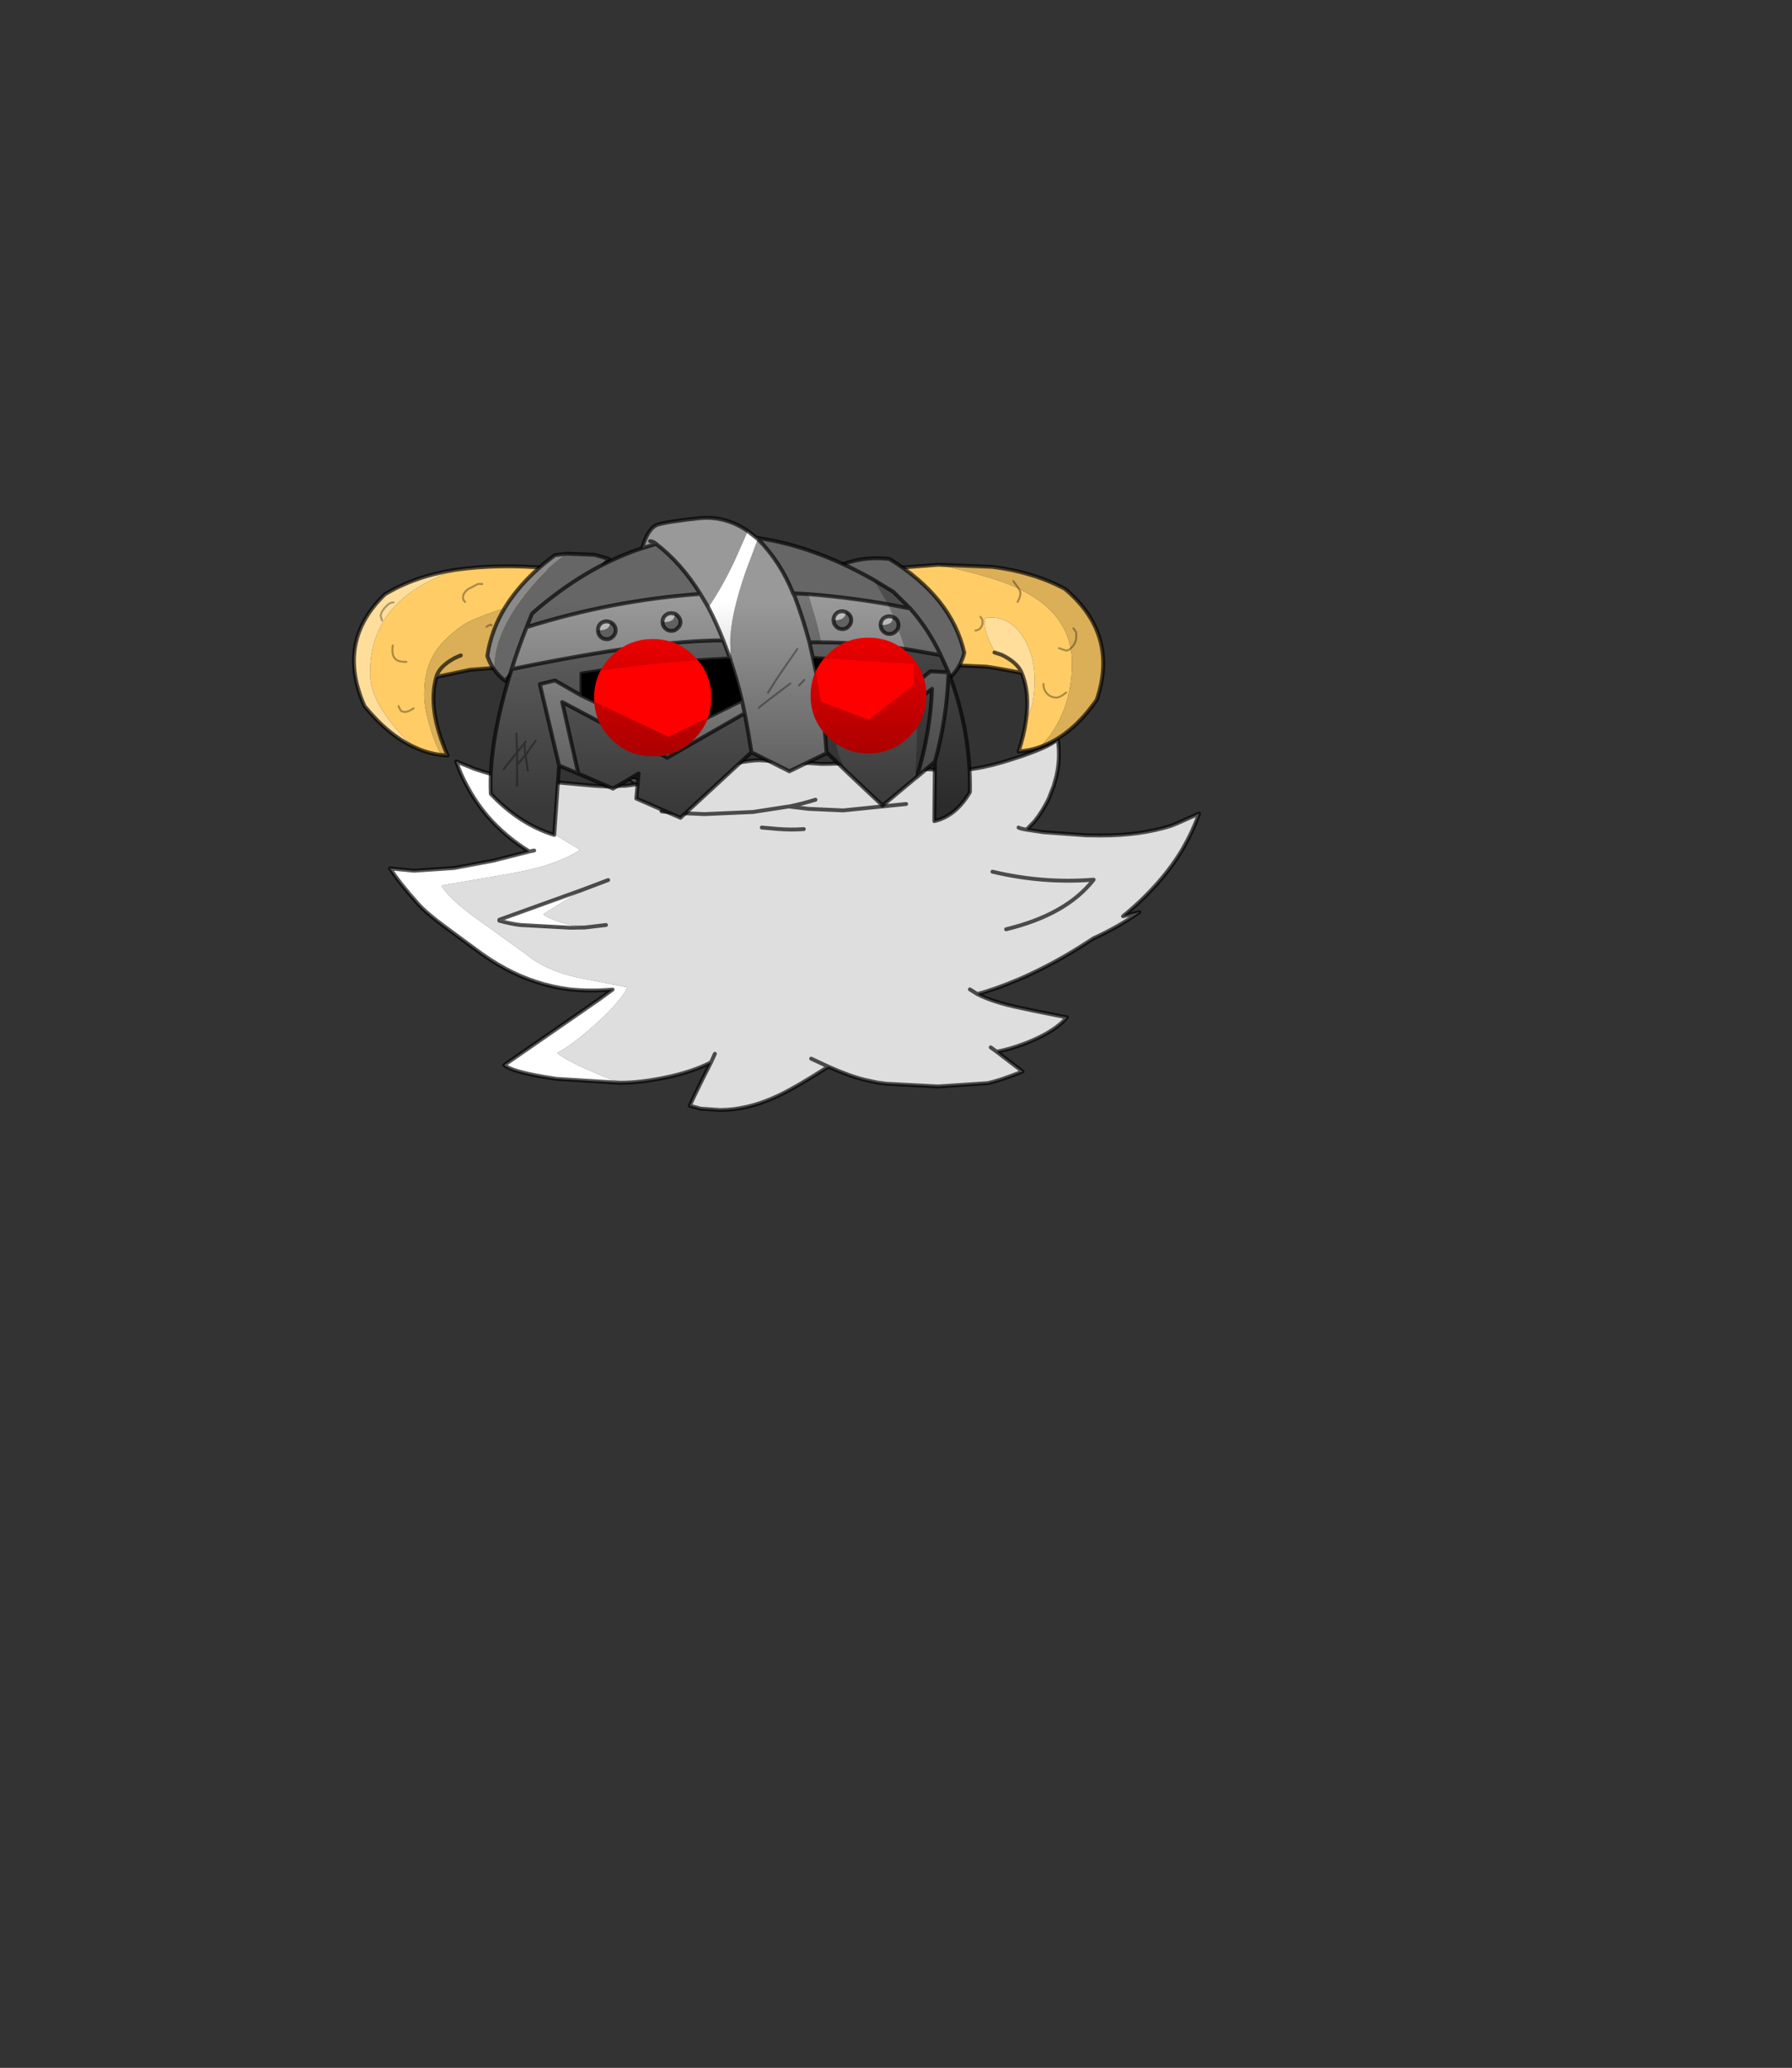 <?xml version="1.0" encoding="UTF-8" standalone="no"?>
<svg xmlns:xlink="http://www.w3.org/1999/xlink" height="531.5px" width="460.6px" xmlns="http://www.w3.org/2000/svg">
  <rect width="100%" height="100%" fill="#333333" stroke="none"/>
  <g transform="matrix(1.0, 0.0, 0.0, 1.0, 193.65, 334.05)">
    <use height="153.2" transform="matrix(1.0, 0.0, 0.0, 1.0, -103.2, -201.45)" width="218.25" xlink:href="#shape0"/>
    <use height="55.0" transform="matrix(0.548, 0.0, 0.0, 0.548, -40.95, -169.8)" width="55.0" xlink:href="#sprite0"/>
    <use height="55.0" transform="matrix(0.541, 0.0, 0.0, 0.541, 14.7, -170.15)" width="55.0" xlink:href="#sprite0"/>
    <use height="81.5" transform="matrix(1.0, 0.0, 0.0, 1.0, -67.55, -200.95)" width="123.2" xlink:href="#shape2"/>
  </g>
  <defs>
    <g id="shape0" transform="matrix(1.0, 0.0, 0.0, 1.0, 103.2, 201.45)">
      <path d="M-55.25 -133.4 L-41.05 -132.1 -37.85 -131.9 -32.8 -132.1 -29.0 -132.6 Q-30.8 -132.85 -32.0 -134.1 -28.55 -133.15 -25.15 -133.2 L-16.25 -135.25 Q-2.65 -138.65 1.45 -138.65 L10.05 -138.2 17.55 -137.7 Q26.75 -137.65 31.95 -139.75 31.0 -138.05 28.65 -137.0 L29.2 -136.9 48.0 -136.2 48.4 -136.15 Q55.7 -135.35 66.65 -138.95 76.05 -141.95 78.25 -144.1 78.95 -139.3 77.9 -134.65 L77.2 -132.1 75.9 -128.75 Q74.4 -125.65 72.35 -123.05 L70.2 -120.8 74.55 -120.15 85.55 -119.35 89.25 -119.3 Q99.5 -119.3 107.35 -121.8 108.85 -122.35 114.55 -124.95 112.95 -120.4 110.45 -116.05 105.0 -106.75 95.0 -98.55 L99.2 -99.6 Q93.85 -95.8 87.45 -92.9 L85.9 -91.9 Q77.35 -86.3 68.25 -82.35 61.95 -79.7 57.55 -78.55 61.55 -76.45 68.8 -74.95 L72.1 -74.25 80.35 -72.6 80.6 -72.6 79.8 -71.7 Q76.6 -68.5 69.95 -65.9 65.65 -64.25 62.5 -63.75 L66.1 -61.0 69.2 -58.65 Q63.35 -56.3 60.2 -55.65 L47.45 -54.8 34.15 -55.5 31.85 -55.8 28.65 -56.5 Q24.85 -57.4 19.25 -59.9 11.15 -54.7 6.75 -52.6 2.5 -50.55 -1.55 -49.6 -5.15 -48.75 -8.55 -48.75 L-13.6 -49.1 -16.35 -49.85 -15.15 -52.45 -13.05 -56.75 -10.9 -61.0 Q-15.7 -58.5 -23.05 -57.0 -29.35 -55.75 -34.05 -55.75 -36.75 -56.5 -40.8 -58.35 -48.6 -61.65 -50.45 -63.45 -47.1 -65.05 -40.8 -70.6 -33.9 -76.85 -32.4 -80.3 L-45.05 -82.75 Q-53.5 -84.65 -58.45 -88.8 L-70.75 -97.65 Q-78.15 -102.9 -80.2 -106.45 L-61.95 -109.6 Q-51.0 -111.5 -44.5 -115.6 -53.05 -120.7 -57.1 -123.45 -64.2 -128.2 -67.65 -132.9 L-55.25 -133.4 M64.95 -95.2 Q80.45 -98.95 87.45 -107.95 74.45 -106.9 61.45 -110.0 74.45 -106.9 87.45 -107.95 80.45 -98.95 64.95 -95.2 M19.25 -59.9 L14.85 -61.95 19.25 -59.9 M61.0 -64.85 L62.5 -63.75 61.0 -64.85 M57.55 -78.55 L55.65 -79.75 57.55 -78.55 M70.2 -120.8 Q68.45 -121.1 68.15 -121.35 68.45 -121.1 70.2 -120.8 M12.95 -120.95 Q9.55 -120.7 6.05 -121.0 L2.15 -121.35 6.05 -121.0 Q9.55 -120.7 12.95 -120.95 M9.2 -126.75 L9.0 -126.75 -0.1 -125.35 -12.55 -124.8 -19.55 -125.1 -23.6 -125.5 -19.55 -125.1 -12.55 -124.8 -0.1 -125.35 9.0 -126.75 9.2 -126.75 Q12.55 -127.45 15.95 -128.5 12.55 -127.45 9.2 -126.75 L14.2 -126.15 23.05 -125.75 39.25 -127.4 23.05 -125.75 14.2 -126.15 9.2 -126.75 M-43.6 -95.65 L-46.4 -96.2 Q-51.85 -97.4 -54.05 -99.05 L-43.95 -105.35 -37.35 -107.85 -43.95 -105.35 -65.3 -97.65 -65.3 -97.4 Q-62.4 -96.6 -59.9 -96.3 L-47.1 -95.6 -43.6 -95.65 -43.4 -95.65 -37.9 -96.3 -43.4 -95.65 -43.6 -95.65 M-10.9 -61.0 L-9.9 -63.2 -10.9 -61.0" fill="#dedede" fill-rule="evenodd" stroke="none"/>
      <path d="M-34.05 -55.75 L-34.45 -55.75 -50.6 -56.75 -53.75 -57.25 Q-62.1 -58.65 -64.05 -60.3 L-39.7 -77.15 -36.2 -79.7 Q-41.9 -79.2 -47.2 -79.75 -51.6 -80.3 -55.7 -81.65 -63.65 -84.15 -71.7 -90.25 L-79.5 -96.0 Q-84.05 -99.35 -86.25 -101.8 -91.0 -107.1 -93.4 -110.85 L-87.2 -110.25 -76.9 -110.95 -66.8 -112.85 -57.6 -115.2 Q-63.65 -118.9 -68.25 -124.15 -71.4 -127.85 -73.65 -132.1 -75.3 -135.1 -76.4 -138.35 L-71.75 -136.45 Q-67.35 -134.9 -63.05 -134.15 L-62.4 -134.1 -61.45 -133.95 -55.25 -133.4 -67.65 -132.9 Q-64.2 -128.2 -57.1 -123.45 -53.05 -120.7 -44.5 -115.6 -51.0 -111.5 -61.95 -109.6 L-80.2 -106.45 Q-78.15 -102.9 -70.75 -97.65 L-58.45 -88.8 Q-53.5 -84.65 -45.05 -82.75 L-32.4 -80.3 Q-33.9 -76.85 -40.8 -70.6 -47.1 -65.05 -50.45 -63.45 -48.6 -61.65 -40.8 -58.35 -36.75 -56.5 -34.05 -55.75 M-43.95 -105.35 L-54.05 -99.05 Q-51.85 -97.4 -46.4 -96.2 L-43.6 -95.65 -47.1 -95.6 -59.9 -96.3 Q-62.4 -96.6 -65.3 -97.4 L-65.3 -97.65 -43.95 -105.35 M-56.35 -115.45 L-57.6 -115.2 -56.35 -115.45" fill="#ffffff" fill-rule="evenodd" stroke="none"/>
      <path d="M-55.25 -133.4 L-41.05 -132.1 -37.85 -131.9 -32.8 -132.1 -29.0 -132.6 Q-30.8 -132.85 -32.0 -134.1 -28.55 -133.15 -25.15 -133.2 L-16.25 -135.25 Q-2.65 -138.65 1.45 -138.65 L10.05 -138.2 17.55 -137.7 Q26.75 -137.65 31.95 -139.75 31.0 -138.05 28.65 -137.0 L29.2 -136.9 48.0 -136.2 48.4 -136.15 Q55.7 -135.35 66.65 -138.95 76.05 -141.95 78.25 -144.1 78.95 -139.3 77.9 -134.65 L77.2 -132.1 75.9 -128.75 Q74.4 -125.65 72.35 -123.05 L70.2 -120.8 74.55 -120.15 85.55 -119.35 89.25 -119.3 Q99.5 -119.3 107.35 -121.8 108.85 -122.35 114.55 -124.95 112.95 -120.4 110.45 -116.05 105.0 -106.75 95.0 -98.55 L99.2 -99.6 Q93.85 -95.8 87.45 -92.9 L85.9 -91.9 Q77.35 -86.3 68.25 -82.35 61.95 -79.7 57.55 -78.55 61.55 -76.45 68.8 -74.95 L72.1 -74.25 80.35 -72.6 80.6 -72.6 79.8 -71.7 Q76.6 -68.5 69.95 -65.9 65.65 -64.25 62.5 -63.75 L66.1 -61.0 69.2 -58.65 Q63.35 -56.3 60.2 -55.65 L47.45 -54.8 34.15 -55.5 31.85 -55.8 28.65 -56.5 Q24.85 -57.4 19.25 -59.9 11.15 -54.7 6.75 -52.6 2.5 -50.55 -1.55 -49.6 -5.15 -48.75 -8.55 -48.75 L-13.6 -49.1 -16.35 -49.85 -15.15 -52.45 -13.05 -56.75 -10.9 -61.0 Q-15.7 -58.5 -23.05 -57.0 -29.35 -55.75 -34.05 -55.75 L-34.45 -55.75 -50.6 -56.75 -53.75 -57.25 Q-62.1 -58.65 -64.05 -60.3 L-39.7 -77.15 -36.2 -79.7 Q-41.9 -79.2 -47.2 -79.75 -51.6 -80.3 -55.7 -81.65 -63.65 -84.15 -71.7 -90.25 L-79.5 -96.0 Q-84.05 -99.35 -86.25 -101.8 -91.0 -107.1 -93.4 -110.85 L-87.2 -110.25 -76.9 -110.95 -66.8 -112.85 -57.6 -115.2 Q-63.65 -118.9 -68.25 -124.15 -71.4 -127.85 -73.65 -132.1 -75.3 -135.1 -76.4 -138.35 L-71.75 -136.45 Q-67.35 -134.9 -63.05 -134.15 L-62.4 -134.1 -61.45 -133.95 -55.25 -133.4 M15.95 -128.5 Q12.55 -127.45 9.2 -126.75 L14.2 -126.15 23.05 -125.75 39.25 -127.4 M-23.6 -125.5 L-19.55 -125.1 -12.55 -124.8 -0.1 -125.35 9.0 -126.75 9.2 -126.75 M2.15 -121.35 L6.05 -121.0 Q9.55 -120.7 12.95 -120.95 M68.15 -121.35 Q68.45 -121.1 70.2 -120.8 M55.65 -79.75 L57.55 -78.55 M62.5 -63.75 L61.0 -64.85 M14.85 -61.95 L19.25 -59.9 M61.45 -110.0 Q74.45 -106.9 87.45 -107.95 80.45 -98.95 64.95 -95.2 M-43.6 -95.65 L-43.4 -95.65 -37.9 -96.3 M-57.6 -115.2 L-56.35 -115.45 M-37.35 -107.85 L-43.95 -105.35 -65.3 -97.65 -65.3 -97.4 Q-62.4 -96.6 -59.9 -96.3 L-47.1 -95.6 -43.6 -95.65 M-9.9 -63.2 L-10.9 -61.0" fill="none" stroke="#000000" stroke-linecap="round" stroke-linejoin="round" stroke-opacity="0.663" stroke-width="1.0"/>
      <path d="M68.95 -161.1 L63.35 -162.15 59.95 -162.7 52.1 -163.05 Q42.8 -173.2 36.6 -188.05 L47.5 -188.9 Q62.05 -185.75 68.2 -182.75 L68.25 -182.7 Q79.75 -177.25 81.55 -167.35 81.9 -165.55 81.9 -163.55 81.9 -156.45 79.35 -150.55 77.25 -145.55 73.55 -142.0 70.95 -141.1 68.15 -140.9 69.5 -144.95 70.0 -148.55 L71.45 -152.15 Q72.3 -155.15 72.3 -159.35 72.3 -165.55 69.4 -170.2 66.15 -175.35 60.95 -175.35 L60.0 -175.3 59.45 -174.95 Q59.05 -172.15 61.65 -167.25 L61.95 -166.35 63.8 -165.75 Q67.9 -163.75 68.95 -161.1 M78.55 -167.45 L80.3 -166.85 Q81.0 -166.85 81.55 -167.35 81.0 -166.85 80.3 -166.85 L78.55 -167.45 M67.9 -179.35 L68.4 -180.35 68.65 -181.4 Q68.65 -182.0 68.25 -182.7 68.65 -182.0 68.65 -181.4 L68.4 -180.35 67.9 -179.35 M58.35 -175.5 Q58.9 -174.95 58.9 -174.15 58.9 -173.4 58.5 -172.8 58.0 -172.05 57.05 -172.0 58.0 -172.05 58.5 -172.8 58.9 -173.4 58.9 -174.15 58.9 -174.95 58.35 -175.5 M80.4 -156.05 Q78.8 -154.75 77.85 -154.75 76.65 -154.75 75.7 -155.55 74.55 -156.6 74.55 -158.25 74.55 -156.6 75.7 -155.55 76.65 -154.75 77.85 -154.75 78.8 -154.75 80.4 -156.05" fill="#ffcc66" fill-rule="evenodd" stroke="none"/>
      <path d="M68.95 -161.1 Q67.9 -163.75 63.8 -165.75 L61.95 -166.35 61.65 -167.25 Q59.05 -172.15 59.45 -174.95 L60.0 -175.3 60.95 -175.35 Q66.15 -175.35 69.4 -170.2 72.3 -165.55 72.3 -159.35 72.3 -155.15 71.45 -152.15 L70.0 -148.55 Q71.15 -155.7 68.95 -161.1" fill="#ffde9c" fill-rule="evenodd" stroke="none"/>
      <path d="M73.55 -142.0 Q77.25 -145.55 79.35 -150.55 81.9 -156.45 81.9 -163.55 81.9 -165.55 81.55 -167.35 79.75 -177.25 68.25 -182.7 L68.2 -182.75 Q62.05 -185.75 47.5 -188.9 L61.45 -188.35 Q71.8 -187.05 80.05 -182.7 93.95 -171.0 88.25 -154.2 81.75 -144.85 73.55 -142.0 M66.8 -184.7 L68.25 -182.7 66.8 -184.7 M82.25 -172.55 L82.95 -171.55 83.0 -170.45 Q83.0 -169.3 82.25 -168.15 L81.55 -167.35 82.25 -168.15 Q83.0 -169.3 83.0 -170.45 L82.95 -171.55 82.25 -172.55" fill="#dbaf57" fill-rule="evenodd" stroke="none"/>
      <path d="M47.5 -188.9 L36.6 -188.05 Q42.8 -173.2 52.1 -163.05 L59.95 -162.7 63.35 -162.15 68.95 -161.1 Q67.9 -163.75 63.8 -165.75 L61.95 -166.35 M70.0 -148.55 Q69.5 -144.95 68.15 -140.9 70.95 -141.1 73.55 -142.0 81.75 -144.85 88.25 -154.2 93.95 -171.0 80.05 -182.7 71.8 -187.05 61.45 -188.35 L47.5 -188.9 M68.95 -161.1 Q71.15 -155.7 70.0 -148.55" fill="none" stroke="#000000" stroke-linecap="round" stroke-linejoin="round" stroke-opacity="0.663" stroke-width="1.0"/>
      <path d="M81.55 -167.35 Q81.0 -166.85 80.3 -166.85 L78.55 -167.45 M68.25 -182.7 L66.8 -184.7 M68.25 -182.7 Q68.65 -182.0 68.65 -181.4 L68.4 -180.35 67.9 -179.35 M81.55 -167.35 L82.25 -168.15 Q83.0 -169.3 83.0 -170.45 L82.95 -171.55 82.25 -172.55 M57.05 -172.0 Q58.0 -172.05 58.5 -172.8 58.9 -173.4 58.9 -174.15 58.9 -174.95 58.35 -175.5 M74.55 -158.25 Q74.55 -156.6 75.7 -155.55 76.65 -154.75 77.85 -154.75 78.8 -154.75 80.4 -156.05" fill="none" stroke="#000000" stroke-linecap="round" stroke-linejoin="round" stroke-opacity="0.333" stroke-width="0.5"/>
      <path d="M34.95 -190.4 Q50.95 -180.6 54.2 -166.25 53.15 -162.1 50.05 -159.45 L21.15 -188.2 Q27.2 -191.2 34.95 -190.4" fill="#666666" fill-rule="evenodd" stroke="none"/>
      <path d="M34.95 -190.4 Q50.95 -180.6 54.2 -166.25 53.15 -162.1 50.05 -159.45 L21.15 -188.2 Q27.2 -191.2 34.95 -190.4 Z" fill="none" stroke="#000000" stroke-linecap="round" stroke-linejoin="round" stroke-opacity="0.663" stroke-width="1.0"/>
      <path d="M-89.2 -163.95 Q-91.8 -163.8 -92.5 -165.35 -92.95 -166.3 -92.7 -168.15 -92.95 -166.3 -92.5 -165.35 -91.8 -163.8 -89.2 -163.95 M-87.0 -141.95 Q-89.3 -143.75 -91.75 -146.65 -98.55 -154.55 -98.55 -161.0 -98.55 -173.1 -89.85 -180.45 -84.85 -184.6 -76.55 -187.6 -65.65 -189.15 -52.3 -188.0 -53.55 -184.0 -55.0 -180.3 L-62.75 -178.1 Q-72.35 -175.1 -75.05 -173.1 -80.1 -169.4 -82.2 -165.8 -84.6 -161.7 -84.6 -155.5 -84.6 -151.3 -82.4 -144.95 -81.3 -141.75 -80.15 -140.0 -83.7 -140.4 -87.0 -141.95 M-74.1 -179.35 Q-74.65 -179.8 -74.65 -180.4 -74.65 -181.75 -73.2 -182.7 L-70.8 -183.95 -69.7 -183.95 -70.8 -183.95 -73.2 -182.7 Q-74.65 -181.75 -74.65 -180.4 -74.65 -179.8 -74.1 -179.35 M-87.35 -152.0 Q-88.7 -151.05 -89.55 -151.05 L-90.4 -151.2 Q-90.8 -151.5 -91.2 -152.55 -90.8 -151.5 -90.4 -151.2 L-89.55 -151.05 Q-88.7 -151.05 -87.35 -152.0" fill="#ffcc66" fill-rule="evenodd" stroke="none"/>
      <path d="M-80.15 -140.0 Q-81.3 -141.75 -82.4 -144.95 -84.6 -151.3 -84.6 -155.5 -84.6 -161.7 -82.2 -165.8 -80.1 -169.4 -75.05 -173.1 -72.35 -175.1 -62.75 -178.1 L-55.0 -180.3 Q-59.05 -170.2 -65.05 -162.5 L-72.8 -161.9 -81.5 -160.05 Q-83.9 -151.85 -78.6 -139.85 L-80.15 -140.0 M-68.6 -172.95 L-68.15 -173.25 -67.5 -173.5 -67.3 -173.3 -67.5 -173.5 -68.15 -173.25 -68.6 -172.95 M-75.2 -165.6 Q-76.1 -165.25 -76.9 -164.85 -80.8 -162.7 -81.5 -160.05 -80.8 -162.7 -76.9 -164.85 -76.1 -165.25 -75.2 -165.6" fill="#dbaf57" fill-rule="evenodd" stroke="none"/>
      <path d="M-95.45 -174.6 L-95.8 -175.7 Q-95.8 -176.65 -94.65 -177.95 -93.45 -179.3 -92.5 -179.2 -93.45 -179.3 -94.65 -177.95 -95.8 -176.65 -95.8 -175.7 L-95.45 -174.6 M-76.55 -187.6 Q-84.85 -184.6 -89.85 -180.45 -98.55 -173.1 -98.55 -161.0 -98.55 -154.55 -91.75 -146.65 -89.3 -143.75 -87.0 -141.95 -93.8 -145.0 -99.95 -152.55 -107.35 -169.15 -94.7 -181.3 -87.1 -185.9 -76.9 -187.55 L-76.55 -187.6" fill="#ffde9c" fill-rule="evenodd" stroke="none"/>
      <path d="M-76.55 -187.6 L-76.9 -187.55 Q-87.1 -185.9 -94.7 -181.3 -107.35 -169.15 -99.95 -152.55 -93.8 -145.0 -87.0 -141.95 -83.7 -140.4 -80.15 -140.0 L-78.6 -139.85 Q-83.9 -151.85 -81.5 -160.05 -80.8 -162.7 -76.9 -164.85 -76.1 -165.25 -75.2 -165.6 M-55.0 -180.3 Q-53.55 -184.0 -52.3 -188.0 -65.65 -189.15 -76.55 -187.6 M-55.0 -180.3 Q-59.05 -170.2 -65.05 -162.5 L-72.8 -161.9 -81.5 -160.05" fill="none" stroke="#000000" stroke-linecap="round" stroke-linejoin="round" stroke-opacity="0.663" stroke-width="1.0"/>
      <path d="M-92.7 -168.15 Q-92.95 -166.3 -92.5 -165.35 -91.8 -163.8 -89.2 -163.95 M-92.5 -179.2 Q-93.45 -179.3 -94.65 -177.95 -95.8 -176.65 -95.8 -175.7 L-95.45 -174.6 M-69.7 -183.95 L-70.8 -183.95 -73.2 -182.7 Q-74.65 -181.75 -74.65 -180.4 -74.65 -179.8 -74.1 -179.35 M-67.3 -173.3 L-67.5 -173.5 -68.15 -173.25 -68.6 -172.95 M-91.2 -152.55 Q-90.8 -151.5 -90.4 -151.2 L-89.55 -151.05 Q-88.7 -151.05 -87.35 -152.0" fill="none" stroke="#000000" stroke-linecap="round" stroke-linejoin="round" stroke-opacity="0.333" stroke-width="0.5"/>
      <path d="M-47.9 -191.75 L-40.8 -191.45 -37.15 -190.4 -63.8 -159.05 Q-65.45 -160.3 -66.6 -161.9 L-66.65 -162.75 Q-66.65 -170.25 -60.05 -179.55 -57.2 -183.45 -54.0 -186.7 -51.15 -189.55 -47.9 -191.75" fill="#666666" fill-rule="evenodd" stroke="none"/>
      <path d="M-47.9 -191.75 Q-51.15 -189.55 -54.0 -186.7 -57.2 -183.45 -60.05 -179.55 -66.65 -170.25 -66.65 -162.75 L-66.6 -161.9 Q-67.75 -163.5 -68.4 -165.45 -66.45 -178.65 -53.85 -189.15 L-51.05 -191.35 -47.9 -191.75" fill="#8a8a8a" fill-rule="evenodd" stroke="none"/>
      <path d="M-66.6 -161.9 Q-65.45 -160.3 -63.8 -159.05 L-37.15 -190.4 -40.8 -191.45 -47.9 -191.75 -51.05 -191.35 -53.85 -189.15 Q-66.45 -178.65 -68.4 -165.45 -67.75 -163.5 -66.6 -161.9 Z" fill="none" stroke="#000000" stroke-linecap="round" stroke-linejoin="round" stroke-opacity="0.663" stroke-width="1.0"/>
      <path d="M50.15 -161.2 Q55.95 -146.15 55.65 -130.45 52.0 -124.25 46.5 -123.0 L46.65 -138.25 Q49.75 -149.35 50.15 -161.2 M42.0 -134.3 L41.4 -133.85 Q42.0 -138.05 42.0 -144.65 42.0 -149.3 41.55 -153.6 L45.9 -157.0 Q45.5 -145.8 42.0 -134.3 M24.6 -135.1 L18.95 -140.55 18.8 -140.45 18.4 -145.65 18.1 -148.9 20.7 -148.1 Q21.0 -142.6 22.0 -139.7 22.8 -137.55 24.6 -135.1 M30.85 -185.05 L35.95 -181.95 40.3 -177.65 34.55 -178.75 33.65 -180.3 30.85 -185.05 M48.15 -165.65 L50.15 -161.25 45.5 -161.5 41.25 -158.05 41.25 -163.4 39.95 -163.45 39.0 -167.25 48.15 -165.65" fill="#4d4d4d" fill-rule="evenodd" stroke="none"/>
      <path d="M50.15 -161.25 L50.15 -161.2 Q49.75 -149.35 46.65 -138.25 L42.0 -134.3 Q45.5 -145.8 45.9 -157.0 L41.55 -153.6 41.0 -157.8 41.0 -157.85 41.25 -158.05 45.5 -161.5 50.15 -161.25 M40.3 -177.65 Q45.0 -172.3 48.15 -165.65 L39.0 -167.25 Q37.2 -173.3 34.55 -178.75 L40.3 -177.65 M41.0 -157.8 L41.25 -158.05 41.0 -157.8 M20.45 -152.45 Q20.5 -150.15 20.7 -148.1 L18.1 -148.9 17.35 -153.7 20.45 -152.45 M14.05 -181.35 L15.85 -175.35 Q16.8 -172.05 17.35 -168.95 L14.4 -168.95 Q12.7 -175.25 10.6 -180.8 L10.2 -181.55 14.05 -181.35" fill="#737373" fill-rule="evenodd" stroke="none"/>
      <path d="M40.7 -157.55 L29.65 -149.05 20.45 -152.45 17.35 -153.7 16.1 -161.25 15.3 -164.95 39.95 -163.45 41.25 -163.4 41.25 -158.05 41.0 -157.85 40.7 -157.55 M-5.8 -164.0 Q-4.2 -159.3 -2.95 -154.0 L-21.75 -144.65 -44.2 -155.25 -44.2 -160.95 Q-25.15 -163.95 -6.0 -164.8 L-5.8 -164.0" fill="#000000" fill-rule="evenodd" stroke="none"/>
      <path d="M18.8 -140.45 L9.25 -135.8 -0.5 -140.7 Q-1.3 -145.9 -2.25 -150.7 L-2.95 -154.0 -2.25 -150.7 -22.15 -139.3 -49.15 -153.6 -45.0 -135.2 -49.95 -137.3 -54.9 -158.2 -51.0 -159.15 -44.2 -155.25 -21.75 -144.65 -2.95 -154.0 Q-4.2 -159.3 -5.8 -164.0 L-5.95 -168.95 Q-5.95 -175.8 -1.9 -187.4 L1.15 -195.5 Q6.9 -189.75 10.2 -181.55 L10.6 -180.8 Q12.7 -175.25 14.4 -168.95 L15.3 -164.95 16.1 -161.25 17.35 -153.7 18.1 -148.9 18.4 -145.65 18.8 -140.45 M-62.15 -162.05 Q-60.5 -167.3 -58.3 -172.85 -36.35 -179.75 -13.65 -181.4 L-11.6 -177.95 -13.65 -181.4 Q-18.55 -189.3 -25.0 -194.25 L-28.6 -193.15 Q-27.1 -198.35 -24.6 -199.2 -22.0 -200.0 -13.95 -200.85 -7.3 -201.55 -1.45 -197.55 L-4.85 -189.85 Q-8.4 -182.45 -11.6 -177.95 -9.5 -173.95 -7.75 -169.45 -26.4 -169.45 -62.15 -162.05 M41.0 -157.8 L41.55 -153.6 30.75 -145.2 20.7 -148.1 Q20.5 -150.15 20.45 -152.45 L29.65 -149.05 40.7 -157.55 41.0 -157.85 41.0 -157.8 40.7 -157.55 41.0 -157.8 M17.35 -168.95 Q16.8 -172.05 15.85 -175.35 L14.05 -181.35 Q24.2 -180.55 34.55 -178.75 37.2 -173.3 39.0 -167.25 27.2 -168.95 17.35 -168.95 M11.7 -157.85 L13.1 -159.3 11.7 -157.85 M9.5 -158.4 Q1.4 -152.3 1.4 -152.1 1.4 -152.3 9.5 -158.4 M3.75 -156.0 Q5.95 -159.6 8.65 -163.45 L11.3 -167.25 8.65 -163.45 Q5.95 -159.6 3.75 -156.0 M-26.55 -194.95 Q-25.85 -194.95 -25.0 -194.25 -25.85 -194.95 -26.55 -194.95" fill="#999999" fill-rule="evenodd" stroke="none"/>
      <path d="M41.4 -133.85 L33.2 -127.0 24.6 -135.1 Q22.8 -137.55 22.0 -139.7 21.0 -142.6 20.7 -148.1 L30.75 -145.2 41.55 -153.6 Q42.0 -149.3 42.0 -144.65 42.0 -138.05 41.4 -133.85 M-0.5 -140.7 L-18.75 -123.85 -30.1 -128.8 -29.5 -135.25 -36.1 -131.35 -45.0 -135.2 -49.15 -153.6 -22.15 -139.3 -2.25 -150.7 Q-1.3 -145.9 -0.5 -140.7 M-49.95 -137.3 L-51.2 -119.45 Q-60.1 -122.2 -67.5 -130.0 -68.15 -142.9 -62.15 -162.05 -26.4 -169.45 -7.75 -169.45 L-6.0 -164.8 Q-25.15 -163.95 -44.2 -160.95 L-44.2 -155.25 -51.0 -159.15 -54.9 -158.2 -49.95 -137.3 M-58.3 -172.85 L-56.9 -176.35 Q-43.2 -188.35 -28.6 -193.15 L-25.0 -194.25 Q-18.55 -189.3 -13.65 -181.4 -36.35 -179.75 -58.3 -172.85 M0.75 -195.8 L1.3 -195.75 Q15.7 -193.6 30.85 -185.05 L33.65 -180.3 34.55 -178.75 Q24.2 -180.55 14.05 -181.35 L10.2 -181.55 Q6.9 -189.75 1.15 -195.5 L0.75 -195.8 M14.4 -168.95 L17.35 -168.95 Q27.2 -168.95 39.0 -167.25 L39.95 -163.45 15.3 -164.95 14.4 -168.95 M-64.2 -136.35 L-60.75 -140.7 -60.9 -144.8 -60.9 -145.5 -60.9 -144.8 -60.75 -140.7 -64.2 -136.35 M-60.75 -132.1 L-60.75 -137.45 -60.75 -140.7 -58.85 -143.05 -58.55 -143.45 -58.85 -143.05 -58.7 -140.55 -58.55 -140.0 -55.95 -143.7 -58.55 -140.0 -58.7 -140.55 -58.85 -143.05 -60.75 -140.7 -60.75 -137.45 -58.55 -140.0 -58.0 -136.0 -58.55 -140.0 -60.75 -137.45 -60.75 -132.1" fill="#666666" fill-rule="evenodd" stroke="none"/>
      <path d="M-1.45 -197.55 L0.75 -195.8 1.15 -195.5 -1.9 -187.4 Q-5.95 -175.8 -5.95 -168.95 L-5.8 -164.0 -6.0 -164.8 -7.75 -169.45 Q-9.5 -173.95 -11.6 -177.95 -8.4 -182.45 -4.85 -189.85 L-1.45 -197.55" fill="#ffffff" fill-rule="evenodd" stroke="none"/>
      <path d="M50.15 -161.25 L50.15 -161.2 Q55.95 -146.15 55.65 -130.45 52.0 -124.25 46.5 -123.0 L46.65 -138.25 42.0 -134.3 41.4 -133.85 33.2 -127.0 24.6 -135.1 18.95 -140.55 18.8 -140.45 9.25 -135.8 -0.5 -140.7 -18.75 -123.85 -30.1 -128.8 -29.5 -135.25 -36.1 -131.35 -45.0 -135.2 -49.95 -137.3 -51.2 -119.45 Q-60.1 -122.2 -67.5 -130.0 -68.15 -142.9 -62.15 -162.05 -60.5 -167.3 -58.3 -172.85 L-56.9 -176.35 Q-43.2 -188.35 -28.6 -193.15 -27.1 -198.35 -24.6 -199.2 -22.0 -200.0 -13.95 -200.85 -7.3 -201.55 -1.45 -197.55 L0.75 -195.8 1.3 -195.75 Q15.7 -193.6 30.85 -185.05 L35.95 -181.95 40.3 -177.65 Q45.0 -172.3 48.15 -165.65 L50.15 -161.25 45.5 -161.5 41.25 -158.05 41.0 -157.8 40.7 -157.55 29.65 -149.05 20.45 -152.45 17.35 -153.7 16.1 -161.25 15.3 -164.95 39.95 -163.45 41.25 -163.4 41.25 -158.05 41.0 -157.85 40.7 -157.55 M41.55 -153.6 L45.9 -157.0 Q45.5 -145.8 42.0 -134.3 M20.7 -148.1 L30.75 -145.2 41.55 -153.6 M34.55 -178.75 L40.3 -177.65 M14.05 -181.35 L10.2 -181.55 10.6 -180.8 Q12.7 -175.25 14.4 -168.95 L17.35 -168.95 Q27.2 -168.95 39.0 -167.25 L48.15 -165.65 M34.55 -178.75 Q24.2 -180.55 14.05 -181.35 M0.75 -195.8 L1.15 -195.5 Q6.9 -189.75 10.2 -181.55 M15.3 -164.95 L14.4 -168.95 M18.1 -148.9 L17.35 -153.7 M18.8 -140.45 L18.4 -145.65 18.1 -148.9 20.7 -148.1 M50.15 -161.2 Q49.75 -149.35 46.65 -138.25 M-11.6 -177.95 L-13.65 -181.4 Q-36.35 -179.75 -58.3 -172.85 M-25.0 -194.25 Q-25.85 -194.95 -26.55 -194.95 M-13.65 -181.4 Q-18.55 -189.3 -25.0 -194.25 L-28.6 -193.15 M-6.0 -164.8 L-7.75 -169.45 Q-26.4 -169.45 -62.15 -162.05 M-5.8 -164.0 Q-4.2 -159.3 -2.95 -154.0 L-2.25 -150.7 Q-1.3 -145.9 -0.5 -140.7 M-5.8 -164.0 L-6.0 -164.8 Q-25.15 -163.95 -44.2 -160.95 L-44.2 -155.25 -21.75 -144.65 -2.95 -154.0 M-7.75 -169.45 Q-9.5 -173.95 -11.6 -177.95 M-49.95 -137.3 L-54.9 -158.2 -51.0 -159.15 -44.2 -155.25 M-2.25 -150.7 L-22.15 -139.3 -49.15 -153.6 -45.0 -135.2" fill="none" stroke="#000000" stroke-linecap="round" stroke-linejoin="round" stroke-opacity="0.663" stroke-width="1.0"/>
      <path d="M1.4 -152.1 Q1.4 -152.3 9.5 -158.4 M13.1 -159.3 L11.7 -157.85 M11.3 -167.25 L8.65 -163.45 Q5.95 -159.6 3.75 -156.0 M-58.55 -143.45 L-58.85 -143.05 -58.7 -140.55 -58.55 -140.0 -55.95 -143.7 M-58.85 -143.05 L-60.75 -140.7 -60.75 -137.45 -58.55 -140.0 -58.0 -136.0 M-60.75 -137.45 L-60.75 -132.1 M-60.9 -145.5 L-60.9 -144.8 -60.75 -140.7 -64.2 -136.35" fill="none" stroke="#000000" stroke-linecap="round" stroke-linejoin="round" stroke-opacity="0.333" stroke-width="0.5"/>
      <path d="M-27.6 -149.3 Q-33.1 -154.8 -36.2 -161.1 L-15.7 -153.95 -27.6 -149.3" fill="#ff0000" fill-rule="evenodd" stroke="none"/>
      <path d="M-27.6 -149.3 L-15.7 -153.95 -36.2 -161.1 Q-33.1 -154.8 -27.6 -149.3 Z" fill="none" stroke="#000000" stroke-linecap="round" stroke-linejoin="round" stroke-opacity="0.663" stroke-width="1.0"/>
      <path d="M32.0 -151.4 L23.05 -155.65 38.45 -161.95 Q36.2 -156.35 32.0 -151.4" fill="#ff0000" fill-rule="evenodd" stroke="none"/>
      <path d="M32.0 -151.4 L23.05 -155.65 38.45 -161.95 Q36.2 -156.35 32.0 -151.4 Z" fill="none" stroke="#000000" stroke-linecap="round" stroke-linejoin="round" stroke-opacity="0.663" stroke-width="1.0"/>
    </g>
    <g id="sprite0" transform="matrix(1.0, 0.0, 0.0, 1.0, 0.0, 0.0)">
      <use height="55.0" transform="matrix(1.0, 0.0, 0.0, 1.0, 0.0, 0.0)" width="55.0" xlink:href="#shape1"/>
    </g>
    <g id="shape1" transform="matrix(1.0, 0.0, 0.0, 1.0, 0.0, 0.0)">
      <path d="M46.95 8.05 Q55.0 16.1 55.0 27.5 55.0 38.9 46.95 46.95 38.9 55.0 27.5 55.0 16.1 55.0 8.05 46.95 0.0 38.9 0.0 27.5 0.0 16.1 8.05 8.05 16.1 0.0 27.5 0.0 38.9 0.0 46.95 8.05" fill="#ff0000" fill-rule="evenodd" stroke="none"/>
    </g>
    <g id="shape2" transform="matrix(1.0, 0.0, 0.0, 1.0, 67.55, 200.95)">
      <path d="M-20.2 -176.3 L-20.2 -176.2 Q-20.2 -175.25 -20.8 -174.7 -21.6 -174.15 -22.7 -174.15 L-23.35 -174.25 Q-23.35 -175.2 -22.7 -175.8 -22.1 -176.45 -21.05 -176.45 L-20.2 -176.3" fill="#c4c4c4" fill-rule="evenodd" stroke="none"/>
      <path d="M-23.35 -174.25 L-22.7 -174.15 Q-21.6 -174.15 -20.8 -174.7 -20.2 -175.25 -20.2 -176.2 L-20.2 -176.3 Q-19.8 -176.15 -19.5 -175.8 -18.75 -175.1 -18.75 -174.15 -18.75 -173.2 -19.5 -172.6 -20.1 -171.9 -21.05 -171.9 -22.1 -171.9 -22.7 -172.6 -23.35 -173.2 -23.35 -174.15 L-23.35 -174.25" fill="#666666" fill-rule="evenodd" stroke="none"/>
      <path d="M-20.2 -176.3 L-21.05 -176.45 Q-22.1 -176.45 -22.7 -175.8 -23.35 -175.2 -23.35 -174.25 L-23.35 -174.15 Q-23.35 -173.2 -22.7 -172.6 -22.1 -171.9 -21.05 -171.9 -20.1 -171.9 -19.5 -172.6 -18.75 -173.2 -18.75 -174.15 -18.75 -175.1 -19.5 -175.8 -19.8 -176.15 -20.2 -176.3 Z" fill="none" stroke="#000000" stroke-linecap="round" stroke-linejoin="round" stroke-opacity="0.663" stroke-width="1.0"/>
      <path d="M-36.8 -174.15 L-36.8 -174.1 Q-36.8 -173.15 -37.45 -172.6 -38.2 -172.05 -39.35 -172.05 L-39.95 -172.1 Q-39.95 -173.05 -39.35 -173.7 -38.7 -174.35 -37.65 -174.35 L-36.8 -174.15" fill="#c4c4c4" fill-rule="evenodd" stroke="none"/>
      <path d="M-39.95 -172.1 L-39.35 -172.05 Q-38.2 -172.05 -37.45 -172.6 -36.8 -173.15 -36.8 -174.1 L-36.8 -174.15 -36.1 -173.7 Q-35.4 -173.0 -35.4 -172.05 -35.4 -171.1 -36.1 -170.45 -36.75 -169.75 -37.65 -169.75 -38.7 -169.75 -39.35 -170.45 -39.95 -171.1 -39.95 -172.05 L-39.95 -172.1" fill="#666666" fill-rule="evenodd" stroke="none"/>
      <path d="M-36.8 -174.15 L-37.65 -174.35 Q-38.7 -174.35 -39.35 -173.7 -39.95 -173.05 -39.95 -172.1 L-39.95 -172.05 Q-39.95 -171.1 -39.35 -170.45 -38.7 -169.75 -37.65 -169.75 -36.75 -169.75 -36.1 -170.45 -35.4 -171.1 -35.4 -172.05 -35.4 -173.0 -36.1 -173.7 L-36.8 -174.15 Z" fill="none" stroke="#000000" stroke-linecap="round" stroke-linejoin="round" stroke-opacity="0.663" stroke-width="1.0"/>
      <path d="M20.6 -174.7 Q20.6 -175.65 21.25 -176.3 21.85 -176.95 22.9 -176.95 L23.75 -176.75 23.75 -176.7 Q23.75 -175.75 23.1 -175.2 22.35 -174.65 21.25 -174.65 L20.6 -174.7" fill="#c4c4c4" fill-rule="evenodd" stroke="none"/>
      <path d="M23.75 -176.75 L24.45 -176.3 Q25.15 -175.6 25.15 -174.65 25.15 -173.7 24.45 -173.05 23.85 -172.35 22.9 -172.35 21.85 -172.35 21.25 -173.05 20.6 -173.7 20.6 -174.65 L20.6 -174.7 21.25 -174.65 Q22.35 -174.65 23.1 -175.2 23.75 -175.75 23.75 -176.7 L23.75 -176.75" fill="#666666" fill-rule="evenodd" stroke="none"/>
      <path d="M20.6 -174.7 Q20.6 -175.65 21.25 -176.3 21.85 -176.95 22.9 -176.95 L23.75 -176.75 24.45 -176.3 Q25.15 -175.6 25.15 -174.65 25.15 -173.7 24.45 -173.05 23.85 -172.35 22.9 -172.35 21.85 -172.35 21.25 -173.05 20.6 -173.7 20.6 -174.65 L20.6 -174.7 Z" fill="none" stroke="#000000" stroke-linecap="round" stroke-linejoin="round" stroke-opacity="0.663" stroke-width="1.0"/>
      <path d="M35.85 -175.5 L35.85 -175.45 Q35.85 -174.5 35.25 -173.95 34.45 -173.4 33.35 -173.4 L32.7 -173.45 Q32.7 -174.4 33.35 -175.05 34.0 -175.65 35.0 -175.65 L35.85 -175.5" fill="#c4c4c4" fill-rule="evenodd" stroke="none"/>
      <path d="M32.7 -173.45 L33.35 -173.4 Q34.45 -173.4 35.25 -173.95 35.85 -174.5 35.85 -175.45 L35.85 -175.5 36.6 -175.05 Q37.3 -174.35 37.3 -173.4 37.3 -172.45 36.6 -171.8 35.95 -171.1 35.0 -171.1 34.0 -171.1 33.35 -171.8 32.7 -172.45 32.7 -173.4 L32.7 -173.45" fill="#666666" fill-rule="evenodd" stroke="none"/>
      <path d="M35.85 -175.5 L35.0 -175.65 Q34.0 -175.65 33.35 -175.05 32.7 -174.4 32.7 -173.45 L32.7 -173.4 Q32.7 -172.45 33.35 -171.8 34.0 -171.1 35.0 -171.1 35.95 -171.1 36.6 -171.8 37.3 -172.45 37.3 -173.4 37.3 -174.35 36.6 -175.05 L35.85 -175.5 Z" fill="none" stroke="#000000" stroke-linecap="round" stroke-linejoin="round" stroke-opacity="0.663" stroke-width="1.0"/>
      <path d="M48.15 -165.65 L50.15 -161.25 50.15 -161.2 Q55.95 -146.15 55.65 -130.45 52.0 -124.25 46.5 -123.0 L46.65 -138.25 33.2 -127.0 18.95 -140.55 9.25 -135.8 -0.5 -140.7 -18.75 -123.85 -30.1 -128.8 -29.5 -135.25 -36.1 -131.35 -49.95 -137.3 -51.2 -119.45 Q-60.1 -122.2 -67.5 -130.0 -68.15 -142.9 -62.15 -162.05 -60.5 -167.3 -58.3 -172.85 L-56.9 -176.35 Q-43.2 -188.35 -28.6 -193.15 -27.1 -198.35 -24.6 -199.2 -22.0 -200.0 -13.95 -200.85 -7.3 -201.55 -1.45 -197.55 L0.75 -195.8 1.3 -195.75 Q15.7 -193.6 30.85 -185.05 L35.95 -181.95 40.3 -177.65 Q45.0 -172.3 48.15 -165.65 M41.25 -163.4 L39.95 -163.45 15.3 -164.95 16.1 -161.25 17.35 -153.7 29.65 -149.05 41.25 -158.05 41.25 -163.4 M-5.8 -164.0 L-6.0 -164.8 Q-25.15 -163.95 -44.2 -160.95 L-44.2 -155.25 -21.75 -144.65 -2.95 -154.0 Q-4.2 -159.3 -5.8 -164.0" fill="url(#gradient0)" fill-rule="evenodd" stroke="none"/>
    </g>
    <linearGradient gradientTransform="matrix(0.0, -0.033, 0.05, 0.0, -5.4, -153.2)" gradientUnits="userSpaceOnUse" id="gradient0" spreadMethod="pad" x1="-819.2" x2="819.2">
      <stop offset="0.0" stop-color="#000000" stop-opacity="0.443"/>
      <stop offset="0.988" stop-color="#000000" stop-opacity="0.0"/>
    </linearGradient>
  </defs>
</svg>
